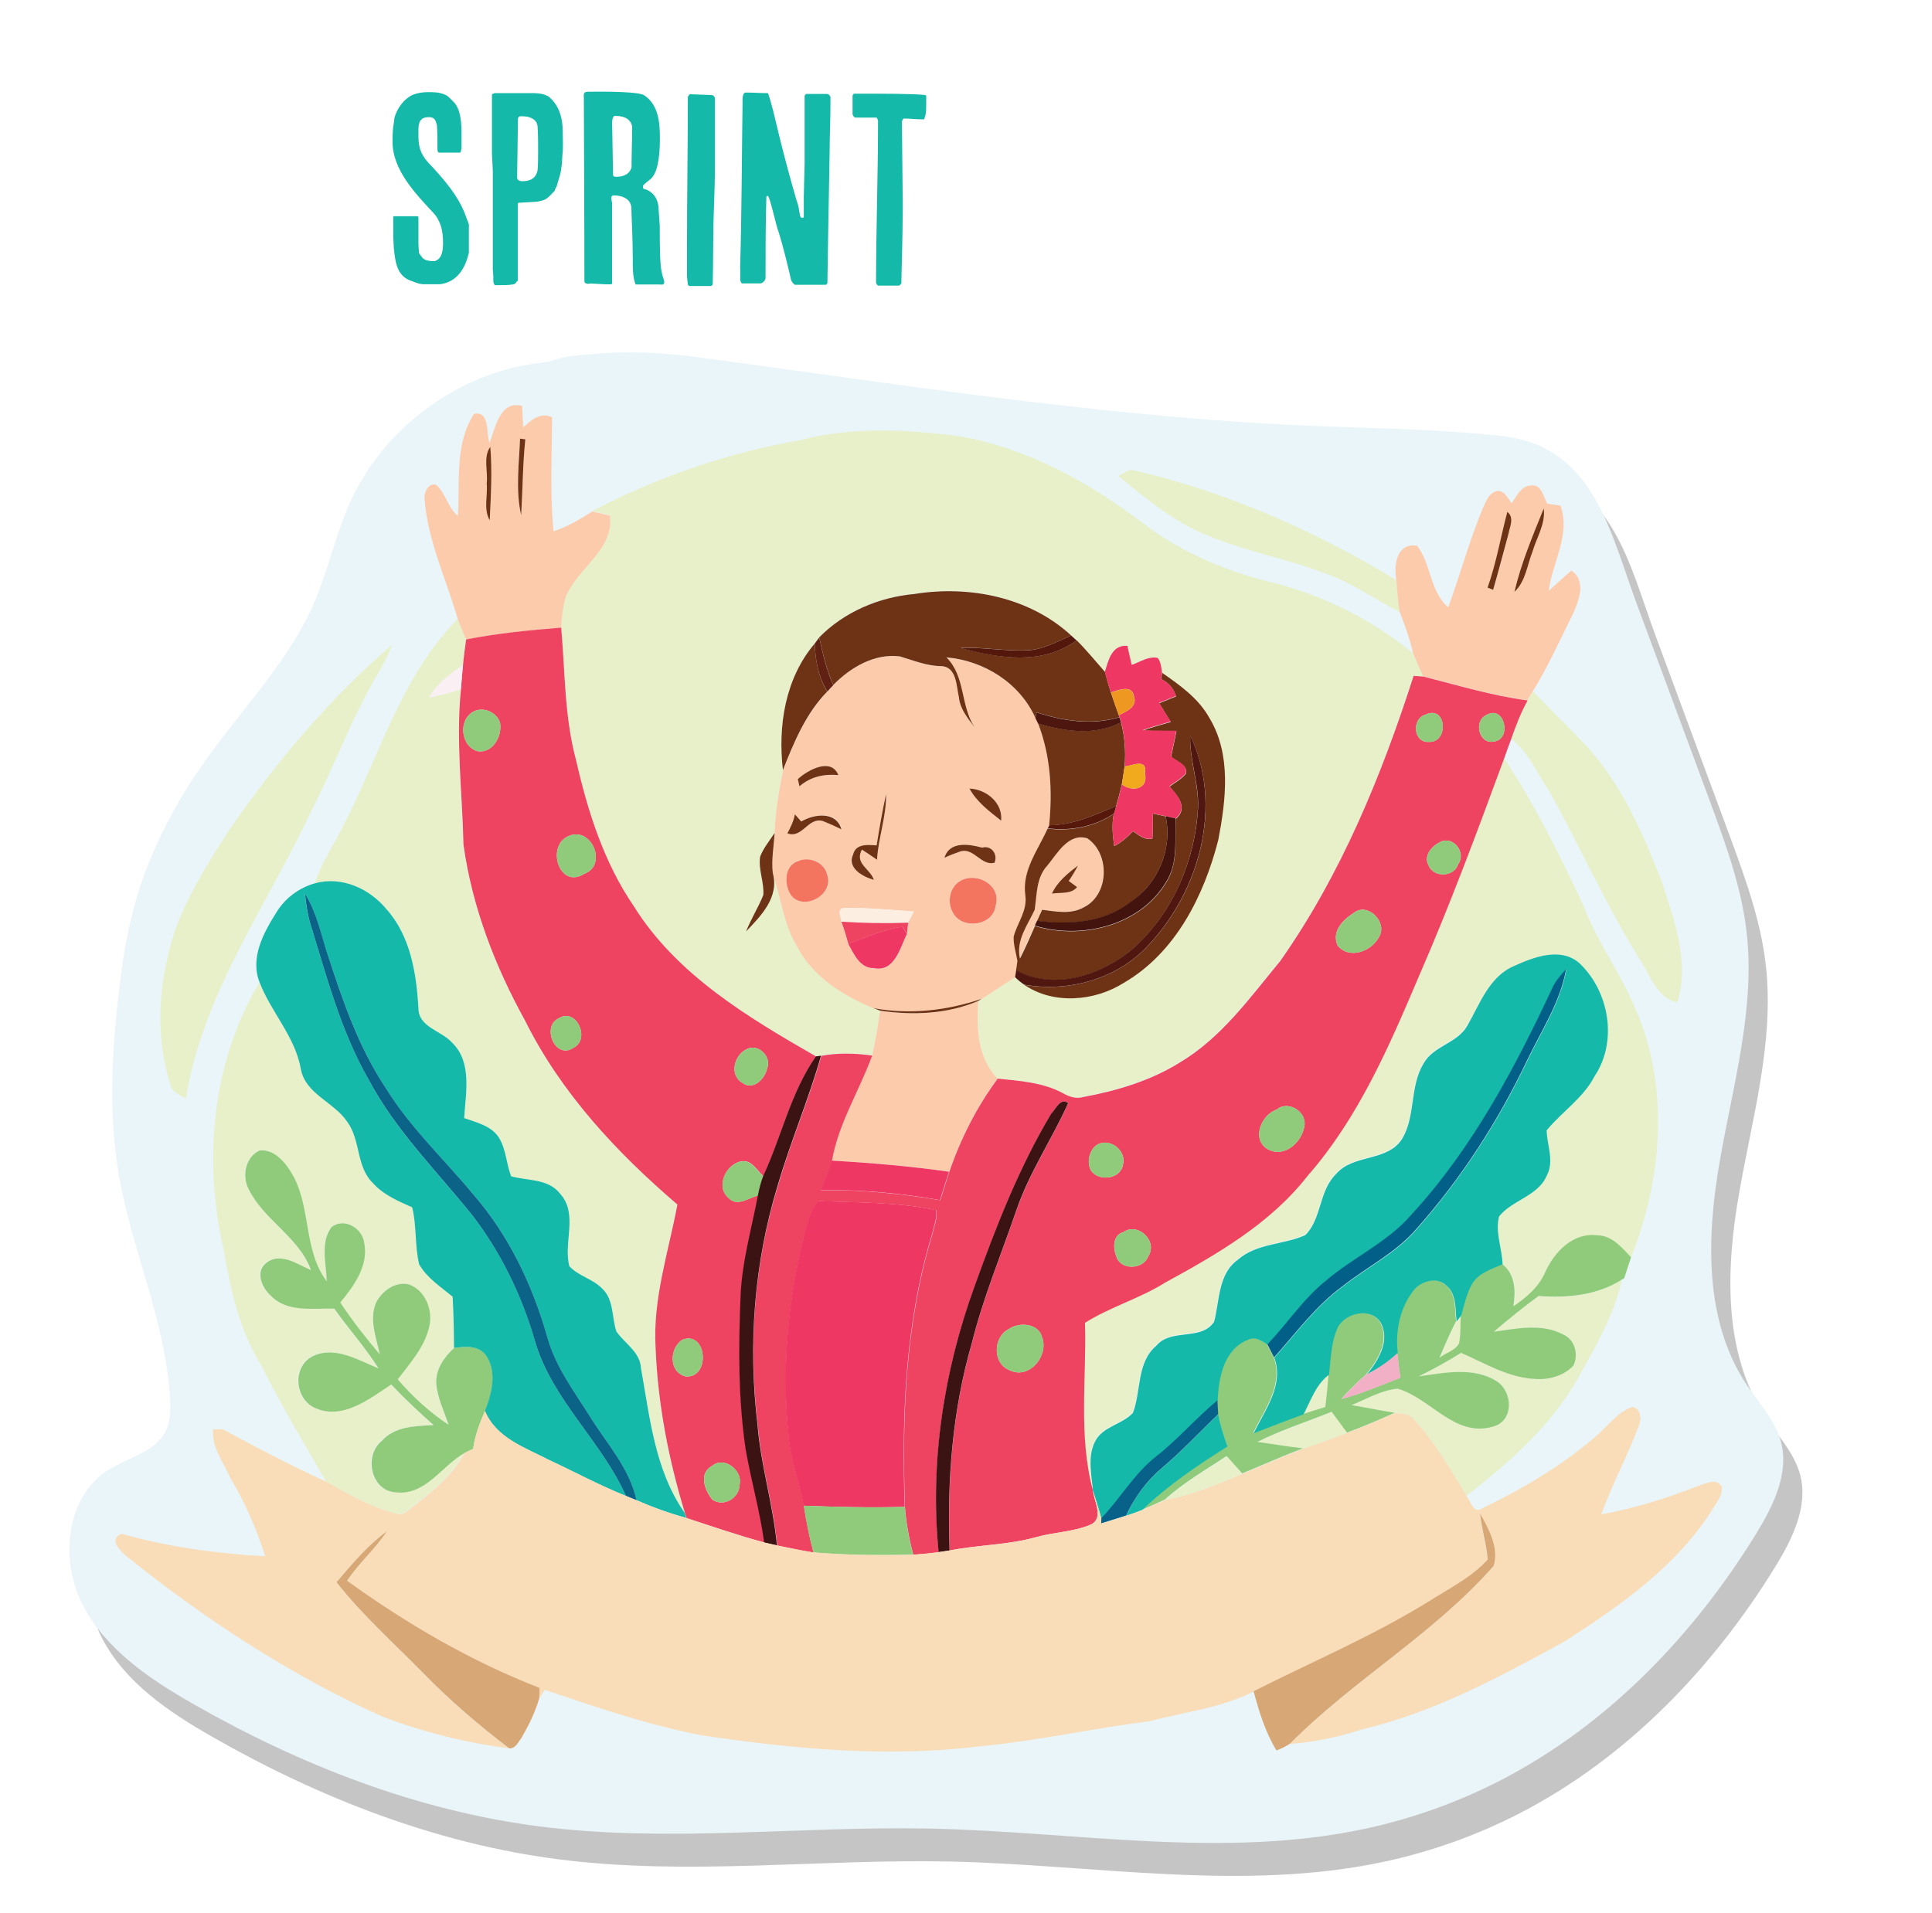 <?xml version="1.0" encoding="utf-8"?>
<!-- Generator: Adobe Illustrator 24.0.3, SVG Export Plug-In . SVG Version: 6.00 Build 0)  -->
<svg version="1.1" id="Layer_1" xmlns="http://www.w3.org/2000/svg" xmlns:xlink="http://www.w3.org/1999/xlink" x="0px" y="0px"
	 viewBox="0 0 138.98 137.66" style="enable-background:new 0 0 138.98 137.66;" xml:space="preserve">
<style type="text/css">
	.st0{fill:#C6C5C5;}
	.st1{fill:#EAF5F9;}
	.st2{fill:#E7F0C9;}
	.st3{fill:#FCCBAC;}
	.st4{fill:#6E3315;}
	.st5{fill:#EF4362;}
	.st6{fill:#53170B;}
	.st7{fill:#602113;}
	.st8{fill:#EE3762;}
	.st9{fill:#FAF0F3;}
	.st10{fill:#EE9821;}
	.st11{fill:#90CB7B;}
	.st12{fill:#4D170F;}
	.st13{fill:#4F170F;}
	.st14{fill:#F1A91E;}
	.st15{fill:#55180B;}
	.st16{fill:#43130E;}
	.st17{fill:#15B9A9;}
	.st18{fill:#F3745F;}
	.st19{fill:#0B6388;}
	.st20{fill:#FCEEE0;}
	.st21{fill:#026088;}
	.st22{fill:#3B1312;}
	.st23{fill:#F2B0C7;}
	.st24{fill:#086188;}
	.st25{fill:#F8DDB8;}
	.st26{fill:#D7A876;}
</style>
<g>
	<g>
		<path class="st0" d="M39.22,28.63c-0.28,0.05-0.56,0.11-0.84,0.17c-1.58,0.38-3.11,1-4.52,1.8c-2.83,1.61-5.23,4-6.78,6.87
			c-0.22,0.4-0.42,0.81-0.6,1.23c-1.19,2.75-1.7,5.68-3.12,8.34c-1.95,3.67-4.79,6.67-7.19,10.03c-1.59,2.22-2.95,4.61-3.99,7.14
			c-1.06,2.58-1.7,5.25-2.06,8.01C9.5,77.07,9.1,82.04,9.93,86.9c0.93,5.44,3.32,10.37,3.68,15.98c0.05,0.84,0.06,1.73-0.32,2.48
			c-0.77,1.51-2.71,1.88-4.14,2.79c-3.05,1.94-3.48,6.49-1.82,9.7c1.66,3.21,4.82,5.34,7.96,7.13c7.68,4.39,16.09,7.67,24.86,8.8
			c9.3,1.2,18.73-0.03,28.11,0.16c10.48,0.22,21.09,2.21,31.34,0.01c3.39-0.73,6.68-1.91,9.76-3.5c7.65-3.96,13.85-10.4,18.36-17.74
			c1.22-1.99,2.37-4.32,1.78-6.58c-0.41-1.56-1.57-2.78-2.47-4.12c-3.08-4.62-2.89-10.66-1.93-16.13
			c0.95-5.47,2.56-10.96,1.92-16.48c-0.38-3.27-1.53-6.38-2.67-9.47c-1.74-4.69-3.48-9.39-5.22-14.09
			c-1.98-5.34-3.12-11.38-9.73-12.1c-5.11-0.56-10.31-0.55-15.44-0.81c-14.18-0.73-28.2-2.95-42.23-4.84
			c-2.58-0.35-5.21-0.49-7.81-0.24c-0.86,0.08-1.82,0.12-2.64,0.41c-0.18,0.06-0.31,0.12-0.5,0.14
			C40.26,28.47,39.74,28.53,39.22,28.63z"/>
	</g>
	<g>
		<path class="st1" d="M37.84,26.26c-0.28,0.05-0.56,0.11-0.84,0.17c-1.58,0.38-3.11,1-4.52,1.8c-2.83,1.61-5.23,4-6.78,6.87
			c-0.22,0.4-0.42,0.81-0.6,1.23c-1.19,2.75-1.7,5.68-3.12,8.34c-1.95,3.67-4.79,6.67-7.19,10.03c-1.59,2.22-2.95,4.61-3.99,7.14
			c-1.06,2.58-1.7,5.25-2.06,8.01c-0.63,4.85-1.03,9.82-0.19,14.68c0.93,5.44,3.32,10.37,3.68,15.98c0.05,0.84,0.06,1.73-0.32,2.48
			c-0.77,1.51-2.71,1.88-4.14,2.79c-3.05,1.94-3.48,6.49-1.82,9.7c1.66,3.21,4.82,5.34,7.96,7.13c7.68,4.39,16.09,7.67,24.86,8.8
			c9.3,1.2,18.73-0.03,28.11,0.16c10.48,0.22,21.09,2.21,31.34,0.01c3.39-0.73,6.68-1.91,9.76-3.5c7.65-3.96,13.85-10.4,18.36-17.74
			c1.22-1.99,2.37-4.32,1.78-6.58c-0.41-1.56-1.57-2.78-2.47-4.12c-3.08-4.62-2.89-10.66-1.93-16.13
			c0.95-5.47,2.56-10.96,1.92-16.48c-0.38-3.27-1.53-6.38-2.67-9.47c-1.74-4.69-3.48-9.39-5.22-14.09
			c-1.98-5.34-3.12-11.38-9.73-12.1c-5.11-0.56-10.31-0.55-15.44-0.81c-14.18-0.73-28.2-2.95-42.23-4.84
			c-2.58-0.35-5.21-0.49-7.81-0.24c-0.86,0.08-1.82,0.12-2.64,0.41c-0.18,0.06-0.31,0.12-0.5,0.14
			C38.88,26.1,38.36,26.17,37.84,26.26z"/>
	</g>
</g>
<g>
	<path class="st2" d="M57.61,31.66c3.73-0.97,7.65-0.76,11.44-0.27c4.86,0.86,9.3,3.31,13.2,6.28c2.8,2.14,6.12,3.5,9.52,4.31
		c3.61,0.94,6.98,2.66,9.88,5.02c0.23,0.56,0.48,1.12,0.72,1.67c-0.17-0.01-0.52-0.04-0.69-0.05c-2.31,7.19-5.22,14.31-9.61,20.5
		c-2.18,2.63-4.24,5.53-7.23,7.31c-2.1,1.31-4.51,2.03-6.93,2.48c-0.52,0.16-1.02-0.01-1.47-0.27c-1.44-0.78-3.1-0.89-4.7-1.05
		c-1.46-1.47-1.51-3.64-1.39-5.58l0.24-0.15c0.81-0.5,1.6-1.05,2.41-1.56c0.2,0.19,0.42,0.37,0.66,0.54
		c2.11,1.44,5.06,1.19,7.16-0.14c3.72-2.16,5.77-6.26,6.8-10.29c0.55-2.88,0.95-6.14-0.64-8.77c-0.78-1.41-2.11-2.35-3.4-3.25
		c-0.06-0.37-0.09-0.75-0.3-1.06c-0.67-0.15-1.28,0.29-1.88,0.5c-0.11-0.46-0.21-0.91-0.31-1.37c-1.12-0.09-1.38,1.03-1.62,1.88
		c-0.67-0.77-1.32-1.56-2.04-2.28c-0.1-0.09-0.29-0.26-0.38-0.35c-2.99-2.77-7.35-3.62-11.29-2.99c-2.55,0.23-5.04,1.29-6.83,3.13
		c-0.08,0.11-0.24,0.32-0.32,0.43c-2.13,2.51-2.66,5.92-2.28,9.1c-0.3,1.5-0.56,3.01-0.61,4.54c-0.37,0.56-0.8,1.08-1.04,1.71
		c-0.14,0.93,0.3,1.83,0.23,2.76c-0.37,0.9-0.89,1.72-1.24,2.62c1.09-1.14,2.4-2.47,1.92-4.21c0.59,1.75,0.76,3.66,1.74,5.26
		c1.11,2.18,3.31,3.55,5.5,4.46c0.12,0.05,0.36,0.14,0.48,0.18c-0.16,1.08-0.32,2.16-0.59,3.22c-1.22-0.16-2.45-0.2-3.66,0.02
		l-0.37,0.05c-4.9-2.81-10.01-5.87-13.09-10.78c-2.16-3.15-3.33-6.84-4.17-10.53c-0.83-3.11-0.79-6.36-1.07-9.54
		c0.04-0.76,0.11-1.53,0.34-2.26c0.85-2.05,3.46-3.35,3.17-5.81c-0.32-0.07-0.95-0.22-1.27-0.3C47.3,34.32,52.38,32.57,57.61,31.66z
		"/>
	<path class="st2" d="M80.44,34.25c0.35-0.14,0.66-0.49,1.07-0.42c6.7,1.55,13.08,4.35,18.95,7.92c0.05,0.76,0.12,1.53,0.24,2.29
		c-1.84-0.93-3.52-2.17-5.5-2.83c-3.13-1.19-6.52-1.7-9.53-3.23C83.76,36.99,82.11,35.59,80.44,34.25z"/>
	<path class="st2" d="M24.53,59.74c2.7-5.11,4.24-10.98,8.4-15.21c0.19,0.5,0.39,0.99,0.6,1.48c-0.08,0.61-0.17,1.22-0.23,1.83
		c-0.92,0.65-1.88,1.32-2.42,2.35c0.76-0.15,1.52-0.36,2.27-0.6c-0.38,3.72,0.1,7.45,0.18,11.18c0.61,4.47,2.26,8.76,4.45,12.7
		c2.58,5.17,6.59,9.48,10.94,13.2c-0.64,3.41-1.78,6.78-1.57,10.3c0.16,4.03,0.93,8.04,2.11,11.89c-2.15-3.04-2.5-6.84-3.14-10.4
		c-0.06-1.17-1.17-1.77-1.77-2.65c-0.34-1.01-0.17-2.28-1.01-3.07c-0.67-0.71-1.72-0.91-2.37-1.62c-0.46-1.69,0.66-3.76-0.67-5.22
		c-0.85-1.09-2.33-0.92-3.52-1.25c-0.35-0.9-0.37-1.93-0.87-2.77c-0.55-0.87-1.61-1.1-2.51-1.42c0.11-1.81,0.59-4.03-0.88-5.44
		c-0.78-0.86-2.44-1.1-2.41-2.49c-0.15-2.49-0.57-5.16-2.29-7.09c-1.23-1.5-3.24-2.41-5.17-1.87C23.07,62.2,23.88,61,24.53,59.74z"
		/>
	<path class="st2" d="M16.34,59.94c3.4-4.97,7.32-9.64,11.89-13.57c-0.3,0.73-0.65,1.44-1.06,2.11c-1.87,3.14-3.09,6.6-4.76,9.84
		c-3.19,6.82-7.82,13.13-9.04,20.72c-0.43-0.26-1-0.43-1.11-0.98c-1.16-3.63-0.84-7.58,0.35-11.16
		C13.5,64.42,14.93,62.17,16.34,59.94z"/>
	<path class="st2" d="M109.89,50.4c0.12-0.22,0.25-0.44,0.39-0.66c1.29,1.35,2.63,2.65,3.91,4.01c2.48,2.75,3.98,6.19,5.32,9.6
		c0.9,2.81,2.06,5.81,1.15,8.78c-1.53-0.34-1.95-2.03-2.74-3.16c-2.42-3.89-4.27-8.1-6.51-12.1c-0.86-1.25-1.45-2.77-2.7-3.7
		C109.04,52.22,109.4,51.28,109.89,50.4z"/>
	<path class="st2" d="M102.05,70.27c2.26-5.16,4.21-10.44,6.15-15.72c2.22,3.4,4.05,7.03,5.75,10.72c0.97,2.56,2.64,4.78,3.69,7.31
		c2.48,5.66,1.94,12.25-0.31,17.9c-0.67-0.72-1.39-1.59-2.48-1.58c-1.7-0.2-3.02,1.19-3.67,2.61c-0.45,1.08-1.35,1.84-2.28,2.51
		c0.17-1.12,0.14-2.3-0.82-3.05c-0.04-1.15-0.54-2.33-0.25-3.45c0.95-1.19,2.82-1.44,3.44-2.96c0.54-1.02,0-2.16-0.02-3.23
		c1.1-1.34,2.64-2.31,3.45-3.9c1.68-2.51,1.05-6.12-1.11-8.14c-1.34-1.16-3.24-0.43-4.65,0.2c-1.82,0.76-2.47,2.72-3.42,4.28
		c-0.72,1.27-2.45,1.44-3.15,2.72c-0.99,1.64-0.56,3.73-1.51,5.37c-1.04,1.73-3.55,1.1-4.79,2.59c-1.23,1.19-1.01,3.2-2.2,4.38
		c-1.57,0.71-3.49,0.57-4.85,1.77c-1.43,1.03-1.31,2.94-1.71,4.46c-0.92,1.41-3.07,0.45-4.15,1.72c-1.43,1.21-1.09,3.25-1.69,4.84
		c-0.78,0.85-2.19,0.97-2.73,2.07c-0.56,1.1-0.26,2.37-0.15,3.53c-1.06-3.93-0.45-8.05-0.57-12.06c1.83-1.15,3.93-1.75,5.76-2.89
		c3.75-2.05,7.58-4.24,10.25-7.68C97.69,80.45,99.91,75.31,102.05,70.27z"/>
	<path class="st2" d="M16.12,90.06c-1.52-6.47-0.91-13.61,2.55-19.37c0.82,2.16,2.55,3.9,2.96,6.22c0.33,1.81,2.4,2.38,3.34,3.8
		c0.97,1.31,0.63,3.22,1.83,4.39c0.76,0.85,1.82,1.31,2.84,1.76c0.33,1.35,0.19,2.76,0.5,4.1c0.57,0.98,1.55,1.62,2.41,2.33
		c0.07,1.23,0.08,2.46,0.1,3.69c-0.72,0.66-1.33,1.53-1.29,2.55c0.09,1.04,0.56,2,0.89,2.98c-1.36-0.92-2.58-2.03-3.66-3.27
		c0.89-1.16,1.92-2.3,2.26-3.76c0.3-1.19-0.24-2.65-1.45-3.07c-0.97-0.25-1.95,0.48-2.37,1.31c-0.51,1.21,0,2.51,0.27,3.72
		c-1.01-1.2-1.98-2.43-2.84-3.73c0.99-1.21,2.07-2.68,1.71-4.34c-0.16-1.04-1.47-1.79-2.35-1.08c-0.82,1.12-0.37,2.61-0.34,3.89
		c-1.72-2.29-1.08-5.41-2.54-7.81c-0.48-0.8-1.25-1.7-2.28-1.6c-1.03,0.46-1.3,1.87-0.78,2.81c1.1,2.23,3.6,3.41,4.45,5.8
		c-1-0.44-2.22-1.34-3.25-0.49c-0.77,0.62-0.26,1.78,0.35,2.32c1.18,1.24,3.03,0.89,4.57,0.94c1.05,1.45,2.23,2.79,3.19,4.3
		c-1.48-0.59-3.13-1.64-4.73-0.88c-1.51,0.76-1.31,3.12,0.21,3.75c1.96,0.84,3.87-0.68,5.43-1.71c0.97,1.02,1.99,1.98,3.05,2.92
		c-1.3,0.07-2.78,0.09-3.72,1.13c-1.31,1.06-0.81,3.63,1.03,3.71c2.14,0.23,3.27-1.91,4.91-2.83c-0.94,1.76-2.6,2.99-4.15,4.2
		c-0.44,0.42-1.02,0.05-1.5-0.06c-1.51-0.48-2.88-1.29-4.26-2.06c-1.58-2.77-3.24-5.51-4.66-8.37
		C17.27,95.78,16.59,92.9,16.12,90.06z"/>
	<path class="st2" d="M110.68,93.26c2.05,0.15,4.22-0.04,5.99-1.18c-0.55,2.49-1.84,4.74-3.08,6.94c-1.93,3.51-5,6.19-8.11,8.62
		c-1.13-1.93-2.28-3.88-3.81-5.53c-0.31-0.43-0.86-0.4-1.32-0.46c-1.05-0.15-2.07-0.38-3.11-0.55c1.08-0.44,2.13-1.06,3.31-1.18
		c2.38,0.68,4.09,3.52,6.86,2.73c1.52-0.4,1.43-2.51,0.26-3.27c-1.68-1.05-3.76-0.6-5.6-0.35c1.04-0.52,2.06-1.08,3.04-1.69
		c1.73,0.75,3.41,1.8,5.35,1.88c0.98,0.07,2.03-0.22,2.73-0.95c0.4-0.78,0.13-1.87-0.71-2.24c-1.54-0.84-3.36-0.43-5.01-0.21
		C108.51,94.94,109.57,94.07,110.68,93.26z"/>
	<path class="st2" d="M104.76,95.08c0.08-0.11,0.26-0.34,0.34-0.45c-0.04,0.68,0.01,1.37-0.12,2.04c-0.27,0.55-0.98,0.68-1.41,1.05
		C103.94,96.82,104.32,95.93,104.76,95.08z"/>
	<path class="st2" d="M93.75,101.76c0.53-1,0.89-2.16,1.84-2.86c-0.07,0.78-0.15,1.57-0.23,2.35
		C94.82,101.41,94.28,101.58,93.75,101.76z"/>
	<path class="st2" d="M90.47,103.76c1.72-0.87,3.56-1.44,5.34-2.17c0.37,0.5,0.74,1,1.11,1.5c-1.05,0.41-2.1,0.79-3.17,1.14
		C92.65,104.09,91.56,103.91,90.47,103.76z"/>
	<path class="st3" d="M35.21,31.87c0.44-1.09,0.74-3.09,2.35-2.66c0.02,0.52,0.05,1.04,0.08,1.55c0.57-0.55,1.23-1.12,2.07-0.74
		c0,2.73-0.16,5.48,0.11,8.21c1-0.33,1.91-0.87,2.79-1.43c0.32,0.07,0.95,0.22,1.27,0.3c0.3,2.46-2.32,3.76-3.17,5.81
		c-0.23,0.73-0.3,1.5-0.34,2.26c-2.29,0.17-4.58,0.41-6.84,0.85c-0.21-0.49-0.42-0.98-0.6-1.48c-0.83-2.88-2.17-5.63-2.39-8.66
		c-0.05-0.45,0.26-1.12,0.81-1.01c0.73,0.6,0.85,1.65,1.59,2.25c0.15-2.44-0.24-5.2,1.16-7.34C35.25,29.54,34.97,31.17,35.21,31.87z
		 M37.41,31.56c-0.07,1.83-0.33,3.71,0.08,5.51c0.11-1.82,0.11-3.65,0.3-5.46C37.7,31.6,37.5,31.58,37.41,31.56z M35.01,34.78
		c0.1,0.87-0.25,1.86,0.22,2.66c0.09-1.76,0.2-3.53,0.04-5.29C34.73,32.9,35.12,33.92,35.01,34.78z"/>
	<path class="st3" d="M110.17,34.93c0.73-0.08,0.86,0.83,1.13,1.31c0.24,0.03,0.72,0.11,0.95,0.14c0.76,2.07-0.59,4.09-0.84,6.13
		c0.53-0.49,1.08-0.98,1.63-1.46c1.09,0.76,0.55,2.13,0.12,3.1c-0.93,1.87-1.79,3.79-2.89,5.58c-0.14,0.22-0.27,0.44-0.39,0.66
		c-2.56-0.35-5.02-1.09-7.51-1.72c-0.25-0.56-0.49-1.11-0.72-1.67c-0.23-1.01-0.57-1.99-0.96-2.96c-0.12-0.76-0.19-1.53-0.24-2.29
		c-0.21-1.08,0.02-2.72,1.49-2.48c1.02,1.31,0.91,3.29,2.24,4.43c0.87-2.38,1.53-4.83,2.5-7.17c0.22-0.41,0.36-0.94,0.83-1.14
		c0.63-0.28,0.94,0.43,1.23,0.83C109.11,35.69,109.42,34.94,110.17,34.93z M111.05,36.59c-0.79,1.96-1.62,3.94-2.11,6
		c0.81-0.75,0.9-1.92,1.3-2.89C110.53,38.68,111.18,37.71,111.05,36.59z M108.43,36.83c-0.47,1.81-0.78,3.68-1.41,5.45
		c0.1,0.04,0.3,0.12,0.4,0.16c0.4-1.33,0.74-2.68,1.1-4.01C108.59,37.9,108.96,37.24,108.43,36.83z"/>
	<path class="st3" d="M59.94,49.3c1.23-1.26,2.96-2.29,4.79-2.06c0.98,0.29,1.92,0.69,2.97,0.7c1.13,0.04,1.09,1.43,1.28,2.24
		c0.08,0.84,0.63,1.5,1.12,2.15c-1.02-1.56-0.64-3.66-2.02-5.02c2.7,0.23,5.27,1.85,6.4,4.35c0.05,0.1,0.15,0.3,0.2,0.4
		c0.9,2.33,1.04,4.86,0.8,7.32l-0.11,0.23c-0.69,1.55-1.86,3.01-1.6,4.81c0.15,1.09-0.56,1.96-0.84,2.95
		c-0.03,0.6,0.17,1.17,0.27,1.76c-0.03,0.17-0.08,0.52-0.1,0.69l-0.08,0.5c-0.82,0.5-1.6,1.05-2.41,1.56
		c-2.49,0.85-5.18,1.15-7.78,0.67c-2.19-0.92-4.39-2.28-5.5-4.46c-0.98-1.61-1.15-3.52-1.74-5.26c-0.11-0.96,0.08-1.91,0.13-2.87
		c0.05-1.53,0.31-3.04,0.61-4.54c0.8-2.01,1.65-4.07,3.19-5.65C59.62,49.65,59.83,49.42,59.94,49.3z M57.39,56.06
		c0.03,0.13,0.09,0.4,0.12,0.52c0.78-0.69,1.78-0.91,2.8-0.81C59.79,54.49,58.11,55.4,57.39,56.06z M69.74,56.74
		c0.52,0.96,1.43,1.64,2.28,2.31C72.16,57.76,70.95,56.78,69.74,56.74z M63.06,60.83c-0.63-0.05-1.5-0.15-1.69,0.65
		c-0.46,0.98,0.71,1.6,1.49,1.83c-0.26-0.82-1.4-1.15-0.86-2.18c0.36,0.24,0.72,0.48,1.09,0.73c0.09-1.6,0.69-3.12,0.65-4.72
		C63.47,58.36,63.27,59.6,63.06,60.83z M57.18,58.59c-0.09,0.49-0.3,0.93-0.52,1.36c1.07,0.41,1.49-1.17,2.54-0.89
		c0.45,0.19,0.9,0.39,1.35,0.6c-0.38-1.32-1.96-1.11-2.89-0.56C57.53,58.98,57.29,58.72,57.18,58.59z M67.94,61.72
		c0.38-0.18,0.78-0.33,1.18-0.47c0.96-0.25,1.47,1.06,2.42,0.83c0.25-0.6-0.22-1.28-0.89-1.09C69.7,60.73,68.3,60.51,67.94,61.72z
		 M57.42,61.96c-1.04,0.31-1.03,1.77-0.46,2.51c0.97,1.09,3.07-0.15,2.55-1.54C59.31,62.06,58.2,61.59,57.42,61.96z M69.13,63.36
		c-0.82,0.43-1.03,1.56-0.56,2.33c0.64,1.22,2.88,0.93,3.06-0.5C72.06,63.74,70.34,62.71,69.13,63.36z M60.77,65.32
		c-0.61,0.03-0.29,0.64-0.24,1c0.19,0.52,0.35,1.05,0.49,1.59c0.4,0.75,0.85,1.77,1.85,1.76c1.47,0.3,1.88-1.45,2.36-2.45
		c0.03-0.28,0.05-0.56,0.09-0.83c0.11-0.2,0.32-0.6,0.42-0.8C64.09,65.47,62.43,65.31,60.77,65.32z"/>
	<path class="st3" d="M75.34,62.26c0.71-0.87,1.54-2.37,2.87-1.95c1.65,1.13,1.57,4.1-0.29,4.98c-0.92,0.51-1.98,0.29-2.96,0.16
		c-0.09,0.2-0.27,0.61-0.37,0.81c-0.04,0.09-0.12,0.27-0.16,0.35c-0.34,0.79-0.69,1.58-1.08,2.35c-0.3-1.33,0.54-2.4,1.06-3.52
		C74.59,64.34,74.53,63.13,75.34,62.26z M75.67,64.3c0.59-0.12,1.37,0.07,1.8-0.47c-0.15-0.11-0.45-0.33-0.6-0.44
		c0.25-0.35,0.47-0.73,0.66-1.11C76.81,62.84,76.06,63.44,75.67,64.3z"/>
	<path class="st3" d="M63.31,72.72c2.35,0.36,4.85,0.26,7.06-0.7c-0.13,1.94-0.07,4.1,1.39,5.58c-1.5,2.04-2.66,4.32-3.48,6.71
		c-2.8-0.41-5.62-0.65-8.44-0.8c0.46-2.7,1.97-5.03,2.89-7.57C62.99,74.88,63.15,73.8,63.31,72.72z"/>
	<path class="st4" d="M37.41,31.56c0.1,0.01,0.29,0.04,0.38,0.05c-0.19,1.81-0.19,3.64-0.3,5.46
		C37.08,35.27,37.34,33.39,37.41,31.56z"/>
	<path class="st4" d="M35.01,34.78c0.11-0.86-0.28-1.88,0.26-2.63c0.15,1.76,0.04,3.53-0.04,5.29
		C34.76,36.64,35.1,35.65,35.01,34.78z"/>
	<path class="st4" d="M111.05,36.59c0.14,1.11-0.51,2.08-0.81,3.11c-0.39,0.98-0.49,2.14-1.3,2.89
		C109.42,40.54,110.25,38.56,111.05,36.59z"/>
	<path class="st4" d="M108.43,36.83c0.53,0.41,0.17,1.08,0.08,1.6c-0.37,1.34-0.71,2.68-1.1,4.01c-0.1-0.04-0.3-0.12-0.4-0.16
		C107.64,40.5,107.95,38.64,108.43,36.83z"/>
	<path class="st4" d="M65.77,42.74c3.94-0.64,8.3,0.22,11.29,2.99c-1.03,0.44-2.05,1.03-3.2,1.06c-1.59,0.07-3.17-0.25-4.76-0.17
		c2.73,0.74,5.9,1.27,8.35-0.55c0.72,0.72,1.36,1.51,2.04,2.28c0.12,0.49,0.26,0.99,0.42,1.47c0.18,0.55,0.38,1.09,0.57,1.64
		l0.05,0.14c-1.98,0.59-4.03,0.28-5.96-0.35l-0.09,0.4c-1.13-2.51-3.7-4.12-6.4-4.35c1.38,1.36,1,3.46,2.02,5.02
		c-0.49-0.65-1.04-1.31-1.12-2.15c-0.19-0.81-0.15-2.2-1.28-2.24c-1.04-0.01-1.99-0.41-2.97-0.7c-1.83-0.23-3.56,0.8-4.79,2.06
		c-0.48-1.1-0.75-2.27-1.01-3.43C60.73,44.03,63.22,42.97,65.77,42.74z"/>
	<path class="st4" d="M58.61,46.3c0.04,1.2,0.25,2.42,0.9,3.46c-1.54,1.57-2.39,3.63-3.19,5.65C55.95,52.22,56.48,48.81,58.61,46.3z
		"/>
	<path class="st4" d="M83.52,48.86c0.02-0.11,0.06-0.34,0.08-0.45c1.29,0.9,2.62,1.84,3.4,3.25c1.59,2.63,1.19,5.89,0.64,8.77
		c-1.03,4.03-3.08,8.13-6.8,10.29c-2.1,1.33-5.06,1.58-7.16,0.14c3.19,0.55,6.68-0.41,8.91-2.82c3.71-3.91,5.43-10.11,3.03-15.11
		c-0.07,1.79,0.65,3.5,0.55,5.29c-0.24,3.88-1.93,7.76-4.94,10.27c-2.24,1.75-5.49,2.79-8.14,1.34c0.03-0.17,0.08-0.52,0.1-0.69
		c-0.1-0.59-0.3-1.16-0.27-1.76c0.27-0.99,0.99-1.86,0.84-2.95c-0.26-1.8,0.91-3.26,1.6-4.81c1.66,0.21,3.36-0.12,4.76-1.06
		c-0.15,0.77-0.08,1.55,0.03,2.32c0.52-0.26,0.95-0.65,1.35-1.07c0.42,0.27,0.84,0.67,1.4,0.53c0.04-0.6,0.03-1.2,0.03-1.8
		c0.23,0.05,0.69,0.15,0.92,0.2c0.51,2.34-0.54,4.86-2.54,6.18c-1.89,1.49-4.41,1.65-6.71,1.35c0.09-0.2,0.27-0.61,0.37-0.81
		c0.98,0.12,2.03,0.35,2.96-0.16c1.86-0.88,1.95-3.85,0.29-4.98c-1.34-0.42-2.16,1.08-2.87,1.95c-0.82,0.87-0.75,2.09-0.92,3.19
		c-0.52,1.13-1.36,2.19-1.06,3.52c0.39-0.77,0.74-1.56,1.08-2.35c3.35,1.02,7.59-0.02,9.45-3.15c0.87-1.36,0.61-3.03,0.68-4.56
		c0.92-0.76,0.15-1.66-0.45-2.32c0.4-0.3,0.86-0.53,1.18-0.93c0.15-0.66-0.69-0.86-1.06-1.22c0.13-0.61,0.25-1.23,0.38-1.84
		c-0.81,0-1.62-0.01-2.43-0.04c0.66-0.24,1.34-0.43,2.02-0.62c-0.28-0.45-0.56-0.9-0.83-1.35c0.4-0.16,0.8-0.33,1.21-0.49
		C84.42,49.51,84.04,49.11,83.52,48.86z"/>
	<path class="st4" d="M74.68,52.06c1.95,0.57,4.08,0.89,5.96-0.09c0.27,1.03,0.35,2.11,0.26,3.18c-0.05,0.32-0.15,0.97-0.2,1.29
		c-0.12,0.52-0.26,1.04-0.41,1.56c-1.55,0.65-3.1,1.36-4.82,1.39C75.72,56.92,75.58,54.39,74.68,52.06z"/>
	<path class="st4" d="M57.39,56.06c0.72-0.66,2.4-1.58,2.92-0.29c-1.02-0.1-2.02,0.12-2.8,0.81C57.48,56.46,57.43,56.2,57.39,56.06z
		"/>
	<path class="st4" d="M69.74,56.74c1.2,0.04,2.41,1.02,2.28,2.31C71.17,58.38,70.26,57.7,69.74,56.74z"/>
	<path class="st4" d="M63.06,60.83c0.2-1.23,0.41-2.47,0.68-3.69c0.03,1.61-0.56,3.13-0.65,4.72c-0.36-0.25-0.72-0.49-1.09-0.73
		c-0.54,1.03,0.6,1.36,0.86,2.18c-0.78-0.22-1.95-0.85-1.49-1.83C61.56,60.69,62.43,60.78,63.06,60.83z"/>
	<path class="st4" d="M57.18,58.59c0.12,0.13,0.35,0.39,0.46,0.52c0.93-0.55,2.51-0.76,2.89,0.56c-0.45-0.22-0.9-0.42-1.35-0.6
		c-1.05-0.29-1.47,1.3-2.54,0.89C56.88,59.52,57.09,59.08,57.18,58.59z"/>
	<path class="st4" d="M55.72,59.94c-0.05,0.96-0.24,1.91-0.13,2.87c0.48,1.74-0.83,3.07-1.92,4.21c0.35-0.9,0.88-1.72,1.24-2.62
		c0.07-0.93-0.37-1.83-0.23-2.76C54.92,61.02,55.35,60.5,55.72,59.94z"/>
	<path class="st4" d="M67.94,61.72c0.36-1.21,1.76-0.99,2.71-0.73c0.67-0.19,1.15,0.48,0.89,1.09c-0.95,0.24-1.46-1.07-2.42-0.83
		C68.71,61.39,68.32,61.54,67.94,61.72z"/>
	<path class="st4" d="M75.67,64.3c0.39-0.86,1.14-1.46,1.87-2.02c-0.19,0.38-0.42,0.76-0.66,1.11c0.15,0.11,0.45,0.33,0.6,0.44
		C77.04,64.37,76.27,64.19,75.67,64.3z"/>
	<path class="st4" d="M62.83,72.54c2.6,0.48,5.29,0.18,7.78-0.67l-0.24,0.15c-2.21,0.95-4.71,1.05-7.06,0.7
		C63.19,72.68,62.95,72.59,62.83,72.54z"/>
	<path class="st5" d="M33.53,46.01c2.25-0.44,4.54-0.67,6.84-0.85c0.28,3.19,0.23,6.43,1.07,9.54c0.84,3.69,2.01,7.38,4.17,10.53
		c3.07,4.91,8.18,7.96,13.09,10.78c-1.82,2.61-2.48,5.77-3.78,8.62c-0.47-0.39-0.8-1.14-1.51-1.08c-1.15,0.13-1.98,1.81-1,2.64
		c0.62,0.68,1.44-0.01,2.14-0.18c-0.46,2.43-1.16,4.82-1.25,7.31c-0.15,3.66-0.18,7.34,0.37,10.97c0.4,2.24,1.04,4.43,1.33,6.7
		c-1.9-0.51-3.75-1.15-5.61-1.76l-0.12-0.37c-1.18-3.86-1.95-7.86-2.11-11.89c-0.21-3.52,0.93-6.89,1.57-10.3
		c-4.36-3.73-8.37-8.03-10.94-13.2c-2.18-3.94-3.83-8.22-4.45-12.7c-0.08-3.73-0.56-7.46-0.18-11.18c0.05-0.58,0.09-1.17,0.15-1.75
		C33.36,47.23,33.45,46.62,33.53,46.01z M33.75,51.43c-0.75,0.73-0.48,2.32,0.6,2.62c1.09,0.18,1.79-1.09,1.62-2.04
		C35.69,51.1,34.43,50.72,33.75,51.43z M40.97,60.13c-1.74,0.64-0.77,3.91,1.06,2.74C43.71,62.26,42.59,59.5,40.97,60.13z
		 M40.23,73.25c-1.32,0.56-0.3,3.04,1.02,2.14C42.49,74.79,41.48,72.51,40.23,73.25z M53.75,75.47c-0.93,0.41-1.33,1.88-0.33,2.45
		c0.76,0.57,1.6-0.29,1.76-1.03C55.54,76.08,54.58,75.07,53.75,75.47z M49.1,96.39c-0.96,0.59-1.01,2.37,0.24,2.65
		C51.12,99.17,50.87,95.74,49.1,96.39z M51.25,105.46c-1.01,0.52-0.58,1.75-0.01,2.44c0.82,0.57,1.96-0.12,1.96-1.08
		C53.44,105.82,52.11,104.75,51.25,105.46z"/>
	<path class="st5" d="M101.69,48.63c0.17,0.01,0.52,0.04,0.69,0.05c2.49,0.63,4.95,1.38,7.51,1.72c-0.49,0.88-0.85,1.83-1.18,2.77
		c-0.17,0.46-0.34,0.92-0.5,1.38c-1.94,5.28-3.9,10.56-6.15,15.72c-2.14,5.04-4.35,10.18-8,14.34c-2.67,3.43-6.5,5.63-10.25,7.68
		c-1.83,1.15-3.94,1.74-5.76,2.89c0.12,4.01-0.49,8.13,0.57,12.06c0.07,0.76,0.8,1.96-0.12,2.44c-1.25,0.56-2.66,0.55-3.96,0.92
		c-2.03,0.57-4.16,0.55-6.22,0.96c-0.19-5.01,0.2-10.09,1.6-14.92c0.81-3.27,2.11-6.37,3.2-9.55c0.94-2.72,2.56-5.11,3.73-7.72
		c-0.59-0.42-0.89,0.44-1.22,0.76c-2.33,3.9-3.98,8.16-5.51,12.42c-2.22,6.09-3.23,12.66-2.59,19.14c-0.61,0.08-1.23,0.13-1.83,0.18
		c-0.3-1.13-0.52-2.28-0.6-3.44c-0.23-6.59,0.04-13.31,1.98-19.66c0.12-0.55,0.37-1.11,0.28-1.69c-2.77-0.59-5.65-0.55-8.48-0.65
		c-0.46,0.54-0.67,1.24-0.87,1.91c-1.29,4.83-1.78,9.89-1.28,14.87c0.12,1.76,0.8,3.41,1.1,5.14c0.17,1.13,0.4,2.25,0.69,3.36
		c-0.87-0.14-1.74-0.32-2.61-0.5c-0.27-2.93-1.17-5.77-1.4-8.71c-0.7-5.74-0.25-11.65,1.45-17.18c0.91-3.16,2.23-6.18,3.12-9.35
		c1.21-0.23,2.44-0.19,3.66-0.02c-0.92,2.54-2.43,4.88-2.89,7.57c-0.21,0.72-0.52,1.42-0.79,2.12c2.88-0.04,5.75,0.23,8.58,0.72
		c0.22-0.68,0.42-1.36,0.65-2.04c0.82-2.4,1.98-4.68,3.48-6.71c1.6,0.16,3.26,0.27,4.7,1.05c0.45,0.26,0.94,0.42,1.47,0.27
		c2.42-0.45,4.83-1.17,6.93-2.48c2.99-1.78,5.05-4.67,7.23-7.31C96.47,62.93,99.38,55.82,101.69,48.63z M102.54,51.42
		c-1,0.29-0.88,2.04,0.24,1.96C104.25,53.46,104.07,50.69,102.54,51.42z M106.92,51.45c-0.95,0.44-0.52,2.16,0.57,1.9
		C108.78,53.17,108.23,50.68,106.92,51.45z M103.64,60.57c-0.6,0.27-1.25,0.96-0.89,1.66c0.33,0.94,1.85,0.9,2.14-0.05
		C105.5,61.39,104.57,60.13,103.64,60.57z M97.39,65.68c-0.78,0.5-1.62,1.33-1.17,2.35c0.82,1.03,2.46,0.43,2.98-0.62
		C99.85,66.38,98.39,64.89,97.39,65.68z M91.83,79.84c-1.09,0.38-1.8,2.07-0.7,2.81c1.24,0.76,2.62-0.51,2.72-1.76
		C93.9,79.9,92.61,79.18,91.83,79.84z M78.74,82.51c-0.42,0.46-0.56,1.19-0.24,1.74c0.56,0.78,2.12,0.59,2.28-0.44
		C81.09,82.71,79.62,81.7,78.74,82.51z M80.82,88.65c-0.8,0.22-0.76,1.17-0.5,1.8c0.33,0.97,1.93,0.89,2.27-0.04
		C83.32,89.33,81.89,87.92,80.82,88.65z M72.55,95.64c-1.13,0.59-1.16,2.5,0.1,2.96c1.38,0.67,2.8-1.03,2.32-2.35
		C74.74,95.2,73.29,95.1,72.55,95.64z"/>
	<path class="st6" d="M77.06,45.73c0.1,0.09,0.29,0.26,0.38,0.35c-2.45,1.81-5.61,1.29-8.35,0.55c1.59-0.08,3.17,0.23,4.76,0.17
		C75.01,46.76,76.03,46.17,77.06,45.73z"/>
	<path class="st7" d="M58.61,46.3c0.08-0.11,0.24-0.32,0.32-0.43c0.26,1.16,0.52,2.33,1.01,3.43c-0.11,0.11-0.32,0.34-0.42,0.46
		C58.86,48.72,58.65,47.51,58.61,46.3z"/>
	<path class="st8" d="M79.48,48.35c0.25-0.85,0.5-1.97,1.62-1.88c0.1,0.46,0.2,0.91,0.31,1.37c0.61-0.21,1.21-0.65,1.88-0.5
		c0.22,0.31,0.25,0.69,0.3,1.06c-0.02,0.11-0.06,0.34-0.08,0.45c0.52,0.25,0.91,0.65,1.08,1.23c-0.41,0.16-0.81,0.33-1.21,0.49
		c0.27,0.45,0.55,0.9,0.83,1.35c-0.69,0.19-1.36,0.38-2.02,0.62c0.81,0.03,1.62,0.03,2.43,0.04c-0.13,0.61-0.25,1.23-0.38,1.84
		c0.37,0.35,1.21,0.56,1.06,1.22c-0.32,0.4-0.78,0.63-1.18,0.93c0.6,0.66,1.37,1.56,0.45,2.32c-0.18-0.04-0.54-0.12-0.72-0.16
		c-0.23-0.05-0.69-0.15-0.92-0.2c0,0.6,0.01,1.2-0.03,1.8c-0.56,0.14-0.97-0.26-1.4-0.53c-0.4,0.42-0.83,0.81-1.35,1.07
		c-0.11-0.77-0.18-1.55-0.03-2.32L80.3,58c0.14-0.52,0.29-1.04,0.41-1.56c0.73,0.58,1.94,0.33,1.65-0.8
		c0.19-1.09-0.83-0.57-1.45-0.49c0.08-1.06,0.01-2.14-0.26-3.18l-0.11-0.37l-0.05-0.14c0.51-0.27,1.34-0.57,1.09-1.33
		c-0.13-0.91-1.12-0.47-1.66-0.31C79.74,49.34,79.6,48.85,79.48,48.35z"/>
	<path class="st8" d="M61.02,67.91c1.28-0.46,2.54-1.05,3.91-1.23c0.08,0.13,0.23,0.4,0.3,0.53c-0.48,1-0.89,2.75-2.36,2.45
		C61.87,69.68,61.43,68.66,61.02,67.91z"/>
	<path class="st8" d="M59.83,83.51c2.82,0.16,5.64,0.4,8.44,0.8c-0.23,0.68-0.44,1.36-0.65,2.04c-2.84-0.5-5.7-0.76-8.58-0.72
		C59.31,84.93,59.62,84.24,59.83,83.51z"/>
	<path class="st8" d="M58.86,86.42c2.82,0.1,5.71,0.07,8.48,0.65c0.09,0.57-0.16,1.13-0.28,1.69c-1.94,6.35-2.21,13.07-1.98,19.66
		c-2.42,0.08-4.84,0.01-7.27-0.08c-0.31-1.73-0.98-3.37-1.1-5.14c-0.5-4.98-0.01-10.04,1.28-14.87
		C58.19,87.66,58.4,86.96,58.86,86.42z"/>
	<path class="st9" d="M30.88,50.19c0.55-1.02,1.5-1.69,2.42-2.35c-0.06,0.58-0.11,1.17-0.15,1.75
		C32.4,49.83,31.65,50.04,30.88,50.19z"/>
	<path class="st10" d="M79.91,49.83c0.55-0.16,1.53-0.61,1.66,0.31c0.25,0.76-0.59,1.06-1.09,1.33
		C80.28,50.92,80.09,50.38,79.91,49.83z"/>
	<path class="st11" d="M33.75,51.43c0.68-0.71,1.94-0.33,2.22,0.58c0.17,0.95-0.53,2.22-1.62,2.04
		C33.26,53.75,32.99,52.16,33.75,51.43z"/>
	<path class="st11" d="M102.54,51.42c1.54-0.72,1.71,2.05,0.24,1.96C101.65,53.45,101.53,51.71,102.54,51.42z"/>
	<path class="st11" d="M106.92,51.45c1.31-0.77,1.87,1.72,0.57,1.9C106.4,53.6,105.97,51.88,106.92,51.45z"/>
	<path class="st11" d="M40.97,60.13c1.62-0.63,2.74,2.13,1.06,2.74C40.2,64.04,39.23,60.77,40.97,60.13z"/>
	<path class="st11" d="M103.64,60.57c0.92-0.44,1.85,0.82,1.25,1.61c-0.29,0.96-1.81,0.99-2.14,0.05
		C102.4,61.53,103.04,60.84,103.64,60.57z"/>
	<path class="st11" d="M97.39,65.68c1-0.79,2.46,0.7,1.81,1.73c-0.52,1.05-2.16,1.65-2.98,0.62C95.77,67.01,96.62,66.18,97.39,65.68
		z"/>
	<path class="st11" d="M40.23,73.25c1.25-0.74,2.26,1.54,1.02,2.14C39.93,76.29,38.91,73.81,40.23,73.25z"/>
	<path class="st11" d="M53.75,75.47c0.83-0.4,1.79,0.61,1.42,1.42c-0.15,0.74-0.99,1.6-1.76,1.03
		C52.42,77.35,52.82,75.88,53.75,75.47z"/>
	<path class="st11" d="M91.83,79.84c0.78-0.66,2.07,0.06,2.02,1.05c-0.1,1.25-1.48,2.52-2.72,1.76
		C90.02,81.91,90.74,80.22,91.83,79.84z"/>
	<path class="st11" d="M78.74,82.51c0.88-0.82,2.35,0.19,2.03,1.3c-0.16,1.03-1.72,1.22-2.28,0.44
		C78.18,83.7,78.32,82.97,78.74,82.51z"/>
	<path class="st11" d="M18.68,82.78c1.03-0.1,1.8,0.8,2.28,1.6c1.46,2.4,0.82,5.52,2.54,7.81c-0.03-1.28-0.48-2.77,0.34-3.89
		c0.88-0.71,2.2,0.04,2.35,1.08c0.36,1.66-0.72,3.13-1.71,4.34c0.86,1.3,1.83,2.54,2.84,3.73c-0.26-1.21-0.78-2.51-0.27-3.72
		c0.42-0.83,1.39-1.56,2.37-1.31c1.2,0.43,1.75,1.89,1.45,3.07c-0.34,1.46-1.38,2.6-2.26,3.76c1.07,1.24,2.29,2.36,3.66,3.27
		c-0.33-0.98-0.8-1.94-0.89-2.98c-0.04-1.02,0.56-1.89,1.29-2.55c0.78-0.11,1.7-0.2,2.26,0.48c0.87,1.2,0.46,2.79-0.04,4.05
		c-0.37,0.87-0.73,1.77-0.85,2.73c-0.22,0.1-0.42,0.2-0.63,0.3c-1.64,0.92-2.78,3.06-4.91,2.83c-1.84-0.08-2.34-2.66-1.03-3.71
		c0.94-1.05,2.42-1.06,3.72-1.13c-1.06-0.94-2.08-1.9-3.05-2.92c-1.56,1.03-3.47,2.55-5.43,1.71c-1.52-0.63-1.72-2.99-0.21-3.75
		c1.6-0.76,3.26,0.29,4.73,0.88c-0.96-1.51-2.15-2.85-3.19-4.3c-1.54-0.04-3.39,0.3-4.57-0.94c-0.62-0.54-1.12-1.7-0.35-2.32
		c1.02-0.85,2.25,0.06,3.25,0.49C21.5,89,19,87.81,17.9,85.59C17.38,84.65,17.65,83.24,18.68,82.78z"/>
	<path class="st11" d="M52.4,86.2c-0.97-0.83-0.15-2.51,1-2.64c0.71-0.06,1.04,0.69,1.51,1.08c-0.16,0.45-0.29,0.91-0.38,1.39
		C53.84,86.19,53.02,86.87,52.4,86.2z"/>
	<path class="st11" d="M80.82,88.65c1.06-0.73,2.5,0.68,1.77,1.76c-0.34,0.93-1.94,1.01-2.27,0.04
		C80.06,89.82,80.02,88.87,80.82,88.65z"/>
	<path class="st11" d="M111.18,91.49c0.65-1.42,1.98-2.81,3.67-2.61c1.08-0.01,1.8,0.86,2.48,1.58c-0.16,0.5-0.33,1.01-0.49,1.51
		l-0.17,0.1c-1.77,1.14-3.94,1.33-5.99,1.18c-1.11,0.81-2.17,1.68-3.22,2.57c1.64-0.22,3.46-0.63,5.01,0.21
		c0.84,0.37,1.1,1.46,0.71,2.24c-0.7,0.73-1.75,1.02-2.73,0.95c-1.94-0.08-3.62-1.13-5.35-1.88c-0.98,0.62-2,1.18-3.04,1.69
		c1.84-0.25,3.93-0.7,5.6,0.35c1.18,0.76,1.27,2.86-0.26,3.27c-2.76,0.8-4.47-2.04-6.86-2.73c-1.18,0.11-2.23,0.74-3.31,1.18
		c1.04,0.17,2.07,0.4,3.11,0.55c-1.13,0.51-2.28,1-3.44,1.43c-0.37-0.5-0.74-1-1.11-1.5c-1.78,0.73-3.62,1.3-5.34,2.17
		c1.09,0.15,2.18,0.33,3.28,0.46c-1.48,0.56-2.92,1.21-4.38,1.81c-0.38-0.42-0.75-0.84-1.12-1.25c-1.5,1-3.08,1.89-4.41,3.11
		c-0.55,0.27-1.1,0.52-1.66,0.74c1.84-1.77,3.97-3.2,6.12-4.56c-0.27-0.76-0.52-1.53-0.67-2.32c-0.01-0.25-0.04-0.75-0.05-1
		c0.05-1.62,0.45-3.68,2.14-4.35c0.52-0.3,1.01,0.06,1.45,0.34c0.16,0.31,0.31,0.63,0.48,0.94c0.71,1.96-0.67,3.76-1.49,5.44
		c1.19-0.46,2.38-0.94,3.59-1.36c0.53-0.18,1.07-0.35,1.61-0.51c0.09-0.78,0.17-1.56,0.23-2.35c0.12-1.14,0.15-2.33,0.62-3.39
		c0.57-1.12,2.49-1.5,3.15-0.25c0.59,1.3-0.26,2.65-1.06,3.64c-0.64,0.55-1.23,1.15-1.79,1.77c1.45-0.39,2.84-0.99,4.24-1.53
		c-0.08-0.6-0.16-1.19-0.22-1.78c-0.18-1.64,0.18-3.39,1.25-4.66c0.56-0.55,1.58-0.83,2.21-0.24c0.79,0.62,0.68,1.72,0.77,2.62
		c-0.44,0.86-0.82,1.74-1.19,2.63c0.42-0.37,1.14-0.5,1.41-1.05c0.14-0.67,0.08-1.36,0.12-2.04c0.22-0.77,0.38-1.57,0.78-2.27
		c0.48-0.78,1.4-1.06,2.19-1.4c0.96,0.75,0.99,1.93,0.82,3.05C109.83,93.34,110.72,92.58,111.18,91.49z"/>
	<path class="st11" d="M72.55,95.64c0.74-0.54,2.19-0.44,2.42,0.61c0.48,1.32-0.94,3.02-2.32,2.35
		C71.39,98.14,71.42,96.23,72.55,95.64z"/>
	<path class="st11" d="M49.1,96.39c1.77-0.65,2.02,2.77,0.24,2.65C48.09,98.77,48.14,96.98,49.1,96.39z"/>
	<path class="st11" d="M51.25,105.46c0.86-0.71,2.19,0.35,1.96,1.36c-0.01,0.96-1.15,1.65-1.96,1.08
		C50.68,107.21,50.24,105.98,51.25,105.46z"/>
	<path class="st11" d="M57.82,108.34c2.42,0.09,4.84,0.16,7.27,0.08c0.08,1.16,0.29,2.31,0.6,3.44c-2.39,0.06-4.79,0.04-7.17-0.16
		C58.21,110.59,57.99,109.47,57.82,108.34z"/>
	<path class="st12" d="M74.57,51.26c1.93,0.63,3.97,0.94,5.96,0.35l0.11,0.37c-1.88,0.98-4.01,0.66-5.96,0.09
		c-0.05-0.1-0.15-0.3-0.2-0.4L74.57,51.26z"/>
	<path class="st13" d="M85.62,52.92c2.39,5.01,0.67,11.2-3.03,15.11c-2.22,2.41-5.72,3.38-8.91,2.82c-0.24-0.16-0.46-0.34-0.66-0.54
		l0.08-0.5c2.65,1.45,5.9,0.41,8.14-1.34c3.01-2.52,4.7-6.4,4.94-10.27C86.28,56.42,85.56,54.71,85.62,52.92z"/>
	<path class="st14" d="M80.9,55.15c0.62-0.09,1.65-0.6,1.45,0.49c0.29,1.13-0.92,1.38-1.65,0.8C80.75,56.11,80.85,55.47,80.9,55.15z
		"/>
	<path class="st15" d="M75.48,59.38c1.72-0.02,3.26-0.73,4.82-1.39l-0.17,0.55c-1.4,0.94-3.09,1.27-4.76,1.06L75.48,59.38z"/>
	<path class="st16" d="M83.85,58.73c0.18,0.04,0.55,0.12,0.72,0.16c-0.07,1.53,0.19,3.21-0.68,4.56c-1.86,3.14-6.1,4.18-9.45,3.15
		c0.04-0.09,0.12-0.27,0.16-0.35c2.3,0.3,4.82,0.14,6.71-1.35C83.31,63.6,84.36,61.07,83.85,58.73z"/>
	<path class="st17" d="M22.64,63.56c1.93-0.54,3.94,0.37,5.17,1.87c1.72,1.93,2.14,4.6,2.29,7.09c-0.02,1.39,1.64,1.63,2.41,2.49
		c1.47,1.41,0.99,3.63,0.88,5.44c0.89,0.32,1.96,0.55,2.51,1.42c0.51,0.84,0.52,1.87,0.87,2.77c1.2,0.33,2.68,0.16,3.52,1.25
		c1.33,1.46,0.21,3.53,0.67,5.22c0.65,0.71,1.7,0.91,2.37,1.62c0.84,0.79,0.67,2.06,1.01,3.07c0.6,0.88,1.71,1.47,1.77,2.65
		c0.64,3.56,1,7.35,3.14,10.4l0.12,0.37c-1.23-0.34-2.42-0.77-3.59-1.28c-0.49-2.28-2.1-4.02-3.3-5.95c-1.15-1.84-2.5-3.6-3.1-5.72
		c-1.06-3.76-2.77-7.41-5.36-10.36c-2.1-2.52-4.53-4.78-6.25-7.59c-1.99-2.97-3.13-6.38-4.24-9.74c-0.48-1.45-0.77-2.99-1.6-4.28
		c0.07,0.74,0.18,1.47,0.4,2.18c1.18,3.82,2.2,7.75,4.21,11.24c1.93,3.64,4.88,6.56,7.45,9.74c2.06,2.69,3.58,5.8,4.5,9.06
		c1.23,4.21,4.78,7.17,6.54,11.12c-1.9-0.76-3.71-1.74-5.56-2.6c-1.72-0.89-3.79-1.58-4.59-3.52c0.5-1.26,0.91-2.85,0.04-4.05
		c-0.56-0.68-1.49-0.59-2.26-0.48c-0.01-1.23-0.03-2.46-0.1-3.69c-0.86-0.71-1.84-1.34-2.41-2.33c-0.32-1.34-0.17-2.76-0.5-4.1
		c-1.02-0.45-2.09-0.91-2.84-1.76c-1.2-1.17-0.86-3.08-1.83-4.39c-0.94-1.42-3.01-1.99-3.34-3.8c-0.41-2.33-2.13-4.07-2.96-6.22
		c-0.71-1.76,0.27-3.57,1.19-5.03C20.49,64.64,21.49,63.89,22.64,63.56z"/>
	<path class="st17" d="M108.95,69.49c1.4-0.63,3.31-1.36,4.65-0.2c2.16,2.02,2.79,5.63,1.11,8.14c-0.81,1.58-2.35,2.56-3.45,3.9
		c0.02,1.07,0.56,2.21,0.02,3.23c-0.62,1.51-2.49,1.77-3.44,2.96c-0.3,1.11,0.21,2.3,0.25,3.45c-0.79,0.34-1.71,0.62-2.19,1.4
		c-0.4,0.7-0.56,1.5-0.78,2.27c-0.09,0.11-0.26,0.34-0.34,0.45c-0.1-0.89,0.02-1.99-0.77-2.62c-0.64-0.59-1.66-0.31-2.21,0.24
		c-1.08,1.28-1.44,3.03-1.25,4.66c-0.66,0.63-1.42,1.13-2.23,1.54c0.8-0.99,1.65-2.34,1.06-3.64c-0.65-1.25-2.58-0.86-3.15,0.25
		c-0.48,1.06-0.5,2.25-0.62,3.39c-0.95,0.7-1.31,1.85-1.84,2.86c-1.21,0.43-2.4,0.91-3.59,1.36c0.82-1.68,2.2-3.48,1.49-5.44
		c1.57-1.76,2.99-3.7,4.91-5.11c1.76-1.4,3.86-2.41,5.34-4.15c3.22-3.63,5.87-7.74,7.95-12.11c1.03-2.14,2.39-4.19,2.81-6.57
		c-0.39,0.42-0.76,0.85-1,1.37c-2.7,5.79-5.74,11.53-10.09,16.26c-1.71,2.01-4.19,3.09-6.17,4.78c-1.64,1.31-2.79,3.09-4.23,4.6
		c-0.44-0.28-0.92-0.64-1.45-0.34c-1.69,0.67-2.09,2.73-2.14,4.35c-1.53,1.28-2.83,2.81-4.41,4.04c-1.59,1.24-2.58,3.03-3.96,4.47
		c-0.18-0.68-0.41-1.35-0.61-2.02c-0.1-1.17-0.4-2.44,0.15-3.53c0.54-1.1,1.95-1.22,2.73-2.07c0.6-1.59,0.26-3.64,1.69-4.84
		c1.07-1.27,3.23-0.31,4.15-1.72c0.4-1.52,0.28-3.44,1.71-4.46c1.36-1.2,3.28-1.06,4.85-1.77c1.19-1.18,0.97-3.19,2.2-4.38
		c1.24-1.49,3.75-0.86,4.79-2.59c0.95-1.64,0.52-3.74,1.51-5.37c0.7-1.28,2.43-1.45,3.15-2.72
		C106.47,72.21,107.13,70.25,108.95,69.49z"/>
	<path class="st17" d="M83.61,105.61c1.42-1.2,2.69-2.56,4.02-3.85c0.15,0.79,0.4,1.56,0.67,2.32c-2.16,1.36-4.28,2.79-6.12,4.56
		c-0.38,0.15-0.77,0.29-1.16,0.42C81.61,107.74,82.49,106.55,83.61,105.61z"/>
	<path class="st18" d="M57.42,61.96c0.78-0.37,1.89,0.1,2.08,0.97c0.52,1.39-1.58,2.63-2.55,1.54
		C56.39,63.74,56.38,62.27,57.42,61.96z"/>
	<path class="st18" d="M69.13,63.36c1.21-0.64,2.93,0.38,2.49,1.82c-0.17,1.44-2.41,1.73-3.06,0.5
		C68.1,64.92,68.31,63.79,69.13,63.36z"/>
	<path class="st19" d="M21.94,64.31c0.83,1.3,1.13,2.84,1.6,4.28c1.1,3.37,2.25,6.77,4.24,9.74c1.73,2.81,4.16,5.07,6.25,7.59
		c2.59,2.96,4.3,6.6,5.36,10.36c0.6,2.11,1.95,3.88,3.1,5.72c1.2,1.92,2.81,3.67,3.3,5.95c-0.19-0.08-0.57-0.23-0.76-0.31
		c-1.76-3.95-5.31-6.91-6.54-11.12c-0.93-3.26-2.44-6.37-4.5-9.06c-2.56-3.18-5.51-6.1-7.45-9.74c-2.01-3.49-3.03-7.42-4.21-11.24
		C22.12,65.78,22.01,65.04,21.94,64.31z"/>
	<path class="st20" d="M60.77,65.32c1.66-0.01,3.32,0.15,4.98,0.26c-0.11,0.2-0.32,0.6-0.42,0.8c-1.6,0.06-3.2,0.04-4.8-0.07
		C60.48,65.96,60.16,65.35,60.77,65.32z"/>
	<path class="st5" d="M60.53,66.32c1.6,0.1,3.19,0.13,4.8,0.07c-0.04,0.28-0.07,0.56-0.09,0.83c-0.07-0.14-0.23-0.4-0.3-0.53
		c-1.36,0.17-2.63,0.76-3.91,1.23C60.88,67.37,60.72,66.84,60.53,66.32z"/>
	<path class="st21" d="M111.66,71.1c0.23-0.52,0.61-0.95,1-1.37c-0.42,2.38-1.78,4.43-2.81,6.57c-2.08,4.37-4.73,8.49-7.95,12.11
		c-1.49,1.74-3.58,2.75-5.34,4.15c-1.92,1.41-3.34,3.36-4.91,5.11c-0.16-0.31-0.32-0.63-0.48-0.94c1.44-1.51,2.59-3.29,4.23-4.6
		c1.98-1.69,4.46-2.77,6.17-4.78C105.91,82.62,108.95,76.89,111.66,71.1z"/>
	<path class="st22" d="M58.69,76.01l0.37-0.05c-0.89,3.16-2.2,6.19-3.12,9.35c-1.69,5.54-2.14,11.44-1.45,17.18
		c0.23,2.94,1.13,5.78,1.4,8.71c-0.23-0.05-0.69-0.16-0.92-0.21c-0.3-2.26-0.94-4.45-1.33-6.7c-0.54-3.63-0.52-7.31-0.37-10.97
		c0.09-2.49,0.79-4.88,1.25-7.31c0.09-0.47,0.21-0.94,0.38-1.39C56.22,81.78,56.87,78.62,58.69,76.01z"/>
	<path class="st22" d="M75.62,80.13c0.33-0.31,0.64-1.18,1.22-0.76c-1.17,2.61-2.8,5-3.73,7.72c-1.09,3.18-2.39,6.29-3.2,9.55
		c-1.4,4.83-1.79,9.91-1.6,14.92c-0.2,0.03-0.6,0.09-0.79,0.12c-0.64-6.47,0.37-13.04,2.59-19.14
		C71.64,88.29,73.29,84.03,75.62,80.13z"/>
	<path class="st23" d="M98.29,98.9c0.8-0.41,1.57-0.91,2.23-1.54c0.06,0.59,0.14,1.19,0.22,1.78c-1.4,0.54-2.78,1.14-4.24,1.53
		C97.06,100.05,97.65,99.45,98.29,98.9z"/>
	<path class="st24" d="M83.17,104.79c1.57-1.23,2.87-2.76,4.41-4.04c0.01,0.25,0.04,0.75,0.05,1c-1.33,1.29-2.6,2.65-4.02,3.85
		c-1.12,0.94-1.99,2.13-2.6,3.45c-0.61,0.19-1.22,0.38-1.82,0.57l0.02-0.37C80.59,107.82,81.58,106.03,83.17,104.79z"/>
	<path class="st25" d="M114.9,103.26c0.81-0.69,1.46-1.66,2.5-2.02c0.64,0.05,0.7,0.87,0.5,1.33c-0.82,2.17-1.92,4.21-2.71,6.39
		c2.39-0.42,4.72-1.16,6.98-2.05c0.53-0.15,1.32-0.61,1.69,0.07c0.06,0.72-0.5,1.28-0.83,1.87c-2.58,3.97-6.56,6.73-10.48,9.26
		c-4.64,2.53-9.37,5.1-14.55,6.32c-1.69,0.54-3.43,0.93-5.21,1.05c4.59-4.61,10.34-7.9,14.65-12.79c0.39-1.3-0.35-2.66-0.98-3.77
		c0.11,1.12,0.46,2.2,0.55,3.32c-1.17,1.3-2.79,2.09-4.25,3.02c-4.02,2.49-8.39,4.33-12.59,6.46c-2.33,1.18-4.98,1.46-7.47,2.13
		c-4.08,0.5-8.09,1.42-12.19,1.8c-6.68,0.83-13.43,0.19-20.05-0.79c-3.85-0.75-7.57-2.02-11.27-3.27c-0.1,0.15-0.3,0.46-0.4,0.62
		c0.01-0.19,0.02-0.56,0.03-0.75c-4.95-1.92-9.55-4.61-13.85-7.71c0.84-1.28,2.03-2.29,2.87-3.57c-1.4,1.03-2.52,2.36-3.63,3.68
		c1.85,2.34,4.09,4.35,6.18,6.48c1.93,1.98,4.03,3.79,6.23,5.46c-3.11-0.4-6.17-1.17-9.1-2.28c-6.64-2.98-12.77-7.01-18.43-11.55
		c-0.46-0.41-1.32-1.22-0.34-1.61c3.36,0.96,6.84,1.42,10.33,1.62c-0.63-1.97-1.45-3.88-2.52-5.65c-0.49-1.12-1.35-2.22-1.23-3.49
		c0.17,0,0.52,0,0.69,0c2.46,1.33,4.94,2.63,7.48,3.79c1.38,0.77,2.75,1.58,4.26,2.06c0.48,0.11,1.06,0.48,1.5,0.06
		c1.54-1.21,3.2-2.43,4.15-4.2c0.2-0.11,0.41-0.21,0.63-0.3c0.11-0.95,0.47-1.85,0.85-2.73c0.8,1.94,2.87,2.63,4.59,3.52
		c1.85,0.86,3.66,1.84,5.56,2.6c0.19,0.08,0.57,0.23,0.76,0.31c1.16,0.51,2.36,0.94,3.59,1.28c1.86,0.61,3.71,1.25,5.61,1.76
		c0.23,0.05,0.69,0.16,0.92,0.21c0.87,0.18,1.73,0.36,2.61,0.5c2.39,0.2,4.78,0.22,7.17,0.16c0.61-0.04,1.22-0.1,1.83-0.18
		c0.2-0.03,0.6-0.09,0.79-0.12c2.06-0.41,4.19-0.38,6.22-0.96c1.3-0.37,2.71-0.37,3.96-0.92c0.92-0.48,0.19-1.69,0.12-2.44
		c0.2,0.67,0.43,1.34,0.61,2.02l-0.02,0.37c0.6-0.19,1.21-0.38,1.82-0.57c0.39-0.12,0.78-0.26,1.16-0.42
		c0.56-0.22,1.12-0.47,1.66-0.74c1.94-0.31,3.73-1.12,5.53-1.86c1.46-0.6,2.91-1.25,4.38-1.81c1.06-0.35,2.12-0.73,3.17-1.14
		c1.16-0.44,2.3-0.92,3.44-1.43c0.46,0.06,1.01,0.03,1.32,0.46c1.52,1.65,2.67,3.6,3.81,5.53c0.31,0.36,0.49,1.33,1.14,0.87
		C109.57,107.11,112.42,105.42,114.9,103.26z"/>
	<path class="st2" d="M83.84,107.9c1.33-1.23,2.91-2.11,4.41-3.11c0.37,0.42,0.74,0.83,1.12,1.25
		C87.56,106.78,85.77,107.59,83.84,107.9z"/>
	<path class="st26" d="M106.47,108.9c0.63,1.12,1.37,2.47,0.98,3.77c-4.31,4.9-10.07,8.18-14.65,12.79
		c-0.31,0.2-0.64,0.37-0.98,0.49c-0.79-1.31-1.25-2.78-1.64-4.26c4.21-2.13,8.57-3.97,12.59-6.46c1.46-0.93,3.08-1.72,4.25-3.02
		C106.93,111.1,106.58,110.02,106.47,108.9z"/>
	<path class="st26" d="M24.21,113.85c1.11-1.32,2.24-2.65,3.63-3.68c-0.84,1.28-2.03,2.29-2.87,3.57c4.3,3.1,8.9,5.79,13.85,7.71
		c-0.01,0.19-0.02,0.56-0.03,0.75c-0.29,1.01-0.76,1.95-1.28,2.85c-0.22,0.29-0.45,0.81-0.89,0.74c-2.2-1.67-4.3-3.48-6.23-5.46
		C28.3,118.2,26.06,116.2,24.21,113.85z"/>
</g>
<g>
	<path class="st17" d="M30.37,20.44c-0.27,0-0.61-0.18-0.9-0.27c-0.94-0.39-1.04-1.37-1.14-2.31c0-0.14-0.04-0.69-0.04-0.78V15.6
		l0.04-0.04h1.71l0.06,0.04v1.96c0,0.1,0.04,0.55,0.04,0.65l0.24,0.33c0.16,0.2,0.53,0.25,0.78,0.25h0.1
		c0.57-0.16,0.61-0.84,0.61-1.33c0-0.84-0.16-1.57-0.71-2.16c-1.24-1.33-2.92-3.06-2.92-5.08c0-0.49,0-0.94,0.1-1.43
		c0-0.04,0.04-0.29,0.04-0.33c0.2-0.69,0.67-1.33,1.29-1.63c0.37-0.14,0.71-0.2,1.1-0.2c0.43,0,0.8,0,1.18,0.16
		c0.06,0,0.29,0.14,0.33,0.2c0.12,0.1,0.39,0.39,0.43,0.43c0.53,0.65,0.49,1.82,0.49,2.61v0.63c0,0.04-0.04,0.16-0.04,0.2
		c0,0.06-0.06,0.12-0.06,0.12h-1.53c-0.06,0-0.1-0.16-0.1-0.16c0-0.59,0-1.22-0.04-1.8c-0.1-0.41-0.18-0.59-0.59-0.59
		c-0.82,0-0.74,0.67-0.74,1.35c0,0.75,0.14,1.27,0.67,1.88c1,1.06,2.23,2.41,2.74,3.9c0.06,0.14,0.22,0.59,0.22,0.59v2.06
		c0,0-0.06,0.14-0.06,0.2c-0.29,1.08-0.92,1.9-2,2.04H30.37z"/>
	<path class="st17" d="M35.49,19.93c0-0.12-0.04-0.49-0.04-0.53v-7.12c0-0.16-0.06-1.02-0.06-1.18V6.8c0.06-0.06,0.16-0.1,0.22-0.1
		h2.74c0.31,0,0.73,0.04,1.02,0.2c0.16,0.06,0.27,0.22,0.37,0.31c0.57,0.63,0.74,1.45,0.74,2.27c0,0.53,0.04,1.1-0.02,1.63
		c0,0.04-0.04,0.61-0.04,0.67c0,0.04-0.06,0.41-0.06,0.47c-0.06,0.37-0.22,0.78-0.31,1.14c0,0-0.12,0.22-0.12,0.25
		c0,0.06-0.04,0.1-0.04,0.1c-0.22,0.22-0.47,0.53-0.72,0.63c-0.22,0.1-0.57,0.16-0.82,0.16c-0.16,0-0.9,0.06-1.04,0.06l-0.06,0.04
		v5.57c0,0-0.1,0.04-0.1,0.1c-0.06,0.06-0.12,0.16-0.22,0.16c-0.35,0.06-0.61,0.06-0.98,0.06h-0.35
		C35.45,20.38,35.49,20.09,35.49,19.93z M37.2,12.78c0,0.2,0.22,0.26,0.37,0.26c0.59,0,0.98-0.22,1.1-0.78
		c0.04-0.43,0.04-1.04,0.04-1.45c0-0.63,0-1.04-0.04-1.73c-0.06-0.51-0.57-0.71-1.04-0.71c-0.12,0-0.31-0.06-0.37,0.16
		c0,0.61-0.06,3.57-0.06,4.2V12.78z"/>
	<path class="st17" d="M44.04,20.4c0,0.1-0.43,0.04-0.41,0.06c-0.1,0-1.02-0.06-1.12-0.06c-0.06,0-0.12,0.02-0.2,0.02
		c-0.12,0-0.25-0.04-0.27-0.16C42.04,15.54,42,9.41,42,7.01c-0.04-0.35,0.06-0.41,0.33-0.41c1.45-0.02,3.63,0,4.02,0.26
		c1.02,0.69,1.12,1.96,1.12,3.08c0,0.71-0.04,2.21-0.55,2.82c-0.16,0.2-0.67,0.51-0.67,0.63c0,0.31,0.12,0.16,0.37,0.31
		c0.29,0.16,0.65,0.45,0.74,1.12c0,0.04,0.1,1.39,0.1,1.43c0,1.43,0,2.76,0.16,3.43c0.04,0.22,0.16,0.43,0.16,0.67
		c-0.02,0.18-0.26,0.12-0.37,0.12h-1.69c-0.22-0.55-0.2-1.27-0.2-1.84c0-1.45-0.1-3.23-0.1-3.61c0-0.88-0.98-0.96-1.23-0.96
		c-0.16,0-0.22,0.06-0.22,0.2c0,0.06,0.06,0.31,0.06,0.35V20.4z M44.35,12.72c0.47,0,0.92-0.16,1.08-0.67c0-1,0.04-1.49,0.04-2.98
		c-0.14-0.57-0.65-0.73-1.23-0.73c-0.27,0-0.2,0.73-0.2,0.84c0,0.49,0.06,2.92,0.06,3.43C44.14,12.72,44.24,12.72,44.35,12.72z"/>
	<path class="st17" d="M49.42,19.89v-2.31c0-3.59,0.06-7,0.06-10.58c0-0.06,0.1-0.22,0.16-0.22l1.57,0.06c0.1,0,0.16,0.1,0.22,0.2
		v4.92c0,1.72-0.12,3.47-0.12,5.21c0,1-0.04,3.31-0.04,3.31l-0.12,0.1h-1.57l-0.1-0.1L49.42,19.89z"/>
	<path class="st17" d="M53.24,19.34c0.12-4.06,0.12-8.19,0.18-12.25c0-0.12,0.04-0.43,0.22-0.43c0.59,0,1,0.04,1.59,0.04
		c0.06,0,0.33,1.08,0.37,1.2l0.49,2.02c0.37,1.51,0.8,3.08,1.23,4.57c0.06,0.1,0.16,0.53,0.16,0.63c0,0.06,0.06,0.27,0.06,0.33
		c0,0.1,0.06,0.22,0.16,0.22c0.06,0,0.12,0,0.12-0.06v-1.45c0-0.22,0.06-2.14,0.06-2.35V6.88l0.1-0.12h1.49
		c0.16,0,0.22,0.12,0.27,0.22v0.49c0,1.18-0.06,2.29-0.06,3.47c-0.06,2.84-0.16,9.45-0.16,9.45l-0.1,0.1h-2.25
		c0,0-0.12-0.1-0.16-0.16c-0.06-0.06-0.12-0.22-0.12-0.27c-0.27-1.14-0.53-2.23-0.86-3.31l-0.04-0.12
		c-0.12-0.22-0.61-2.53-0.76-2.53h-0.06l-0.04,0.06c-0.06,1.94-0.06,3.92-0.06,5.84c0,0.18-0.22,0.39-0.37,0.39h-1.33l-0.06-0.06
		l-0.06-0.16V19.34z"/>
	<path class="st17" d="M63.16,20.54c-0.04,0-0.14-0.14-0.14-0.2c0-3.8,0.14-7.66,0.14-11.47c0-0.22,0.02-0.22-0.1-0.41h-1.53
		c-0.1,0-0.2-0.2-0.2-0.24V6.9c0-0.06,0.04-0.1,0.1-0.16c2.08,0,4.37,0,5.14,0.1l0.06,0.06c-0.02,0.71,0.06,1.23-0.16,1.69
		c-0.59,0-0.98-0.06-1.43-0.06c-0.1,0-0.1,0.1-0.16,0.2c0,0.25,0.06,5.35,0.06,6c0,2.47-0.1,5.14-0.1,5.68l-0.16,0.14H63.16z"/>
</g>
</svg>
